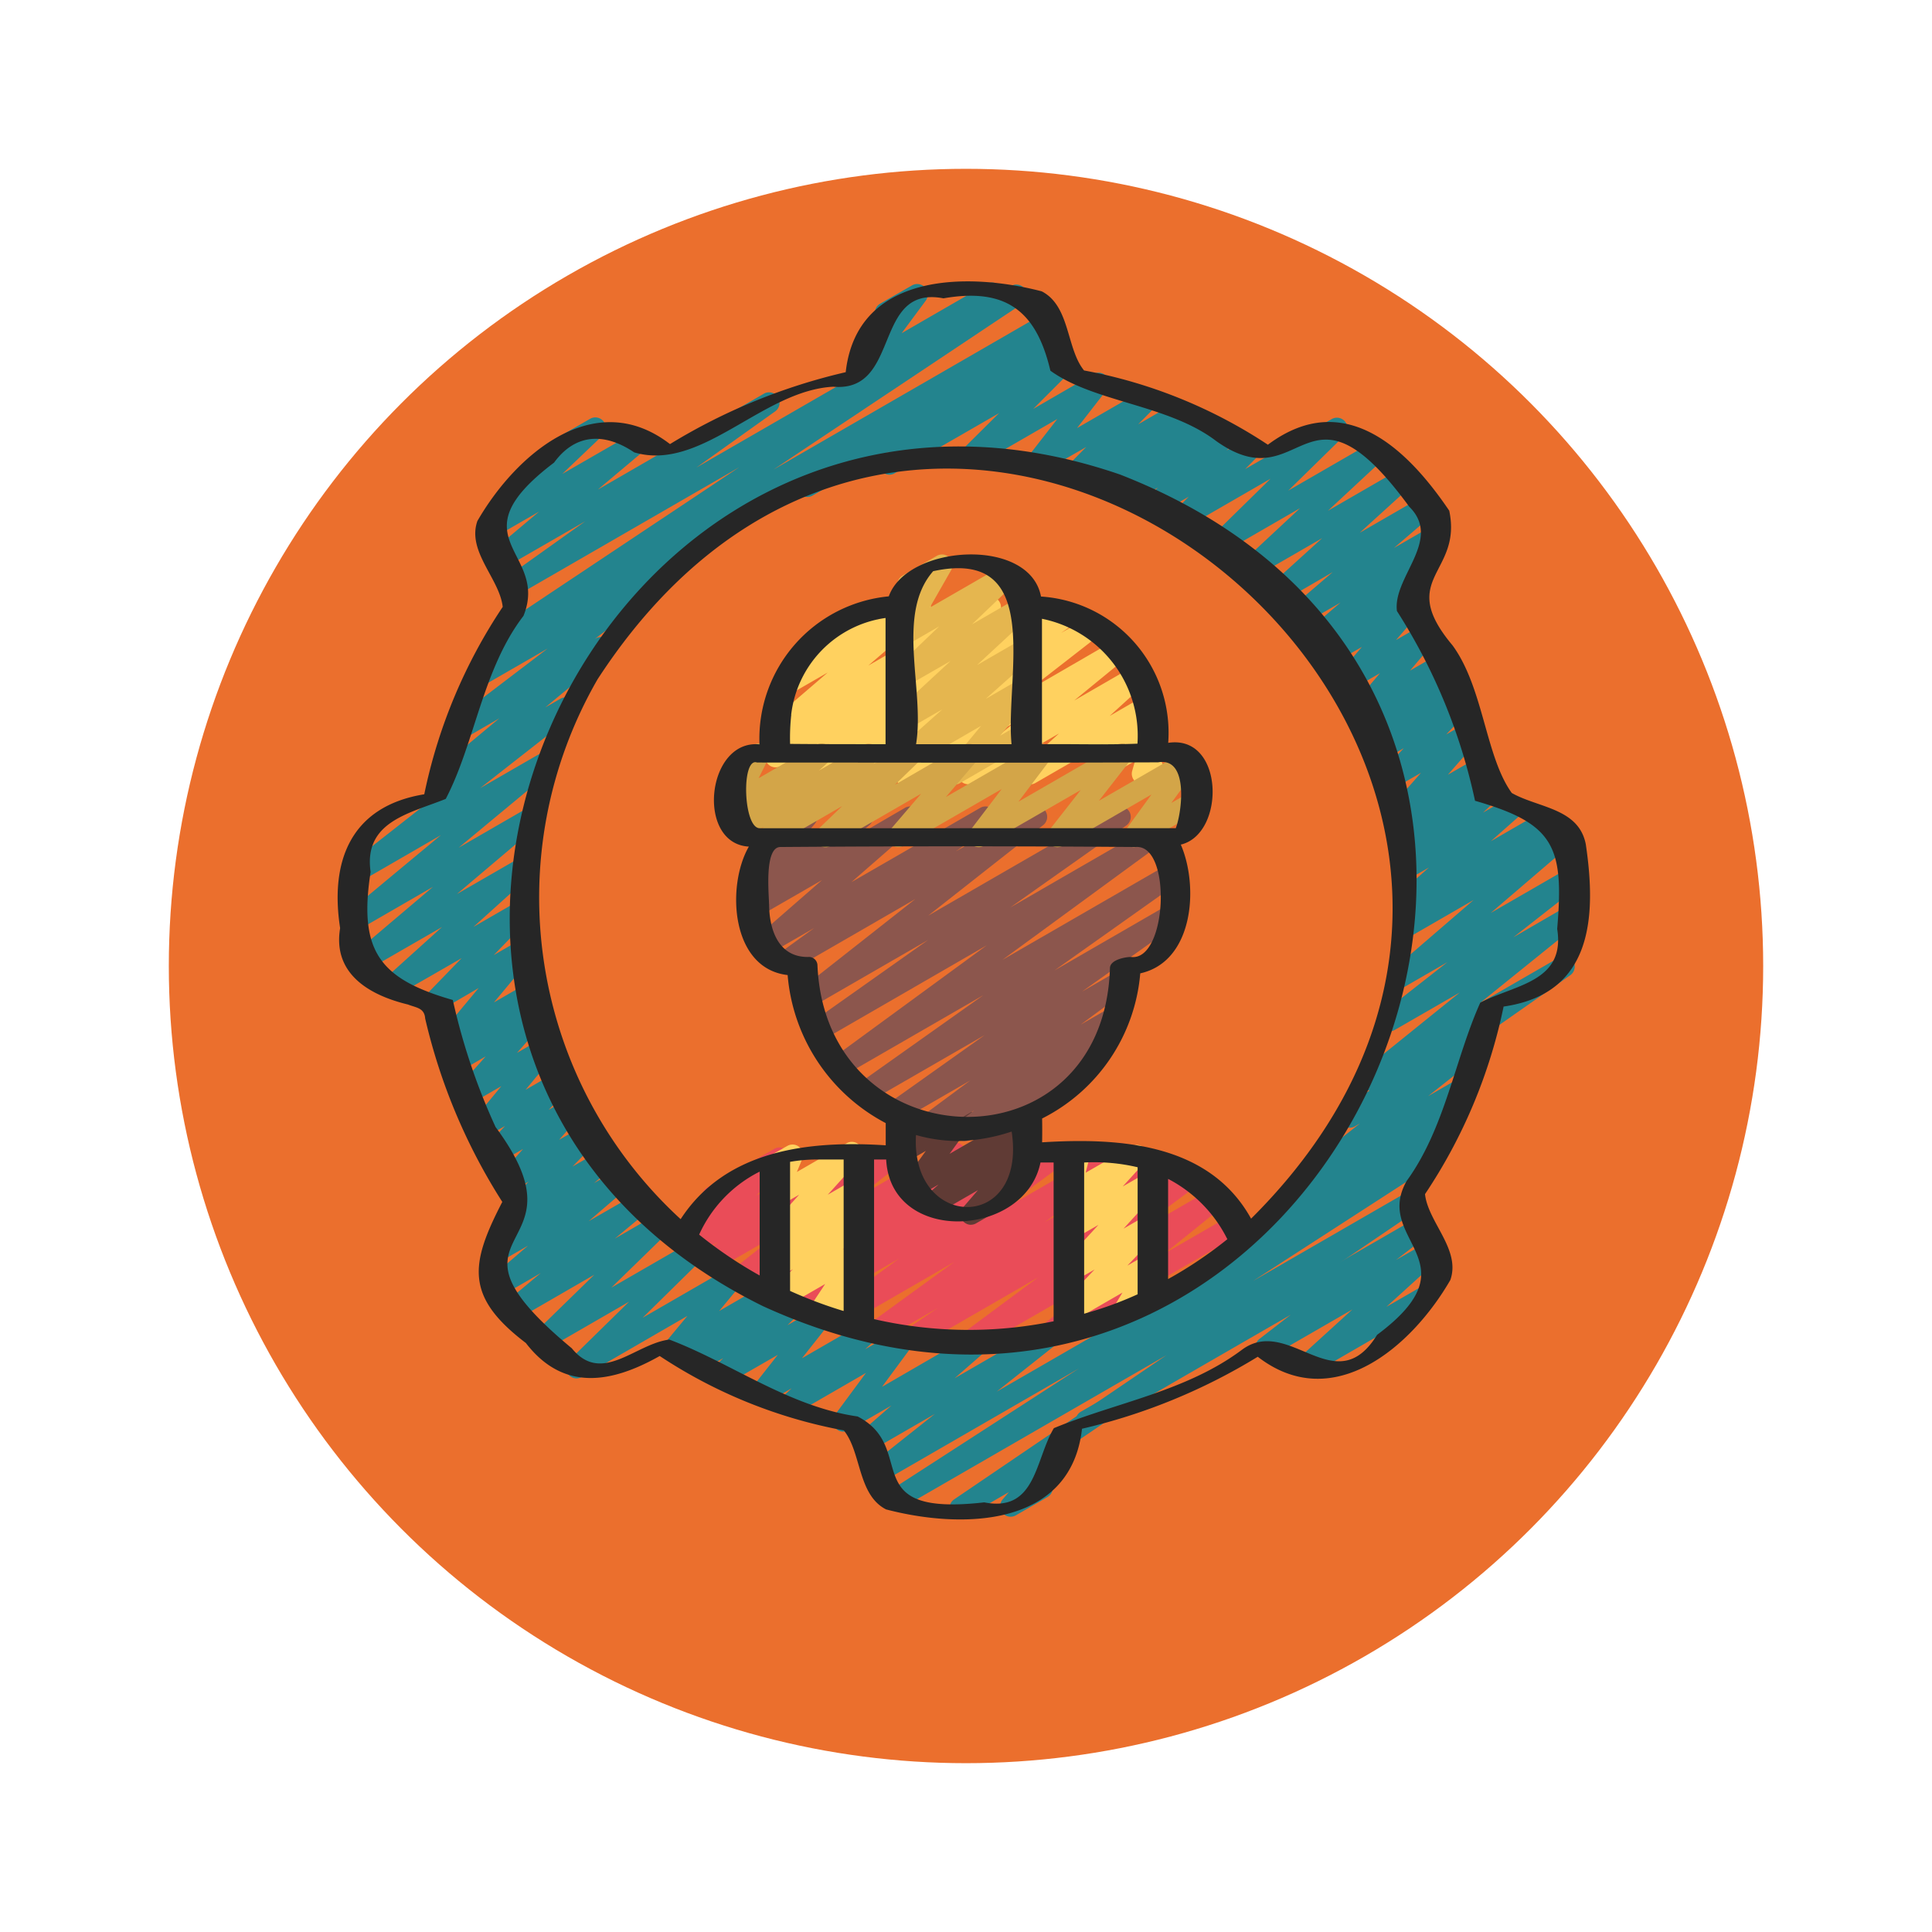 <svg xmlns="http://www.w3.org/2000/svg" xmlns:xlink="http://www.w3.org/1999/xlink" width="103" height="103" viewBox="0 0 103 103"><defs><filter id="a" x="0" y="0" width="103" height="103" filterUnits="userSpaceOnUse"><feOffset dy="3" input="SourceAlpha"/><feGaussianBlur stdDeviation="3" result="b"/><feFlood flood-opacity="0.161"/><feComposite operator="in" in2="b"/><feComposite in="SourceGraphic"/></filter></defs><g transform="translate(-276 -3819)"><g transform="matrix(1, 0, 0, 1, 276, 3819)" filter="url(#a)"><circle cx="42.5" cy="42.5" r="42.5" transform="translate(9 6)" fill="#eb6f2d"/></g><g transform="translate(293.819 3833.476)"><g transform="translate(0.632 0.59)"><path d="M35.879,56.5a.56.56,0,0,1-.28-1.043L53.452,45.151a.56.56,0,0,1,.621.927L52.4,47.37l1.606-.924a.56.56,0,0,1,.657.9L51.89,49.865l1.705-.983a.56.56,0,0,1,.56.968l-6.2,3.583a.56.56,0,0,1-.656-.9l2.778-2.53-4.333,2.5a.56.56,0,0,1-.623-.927l1.67-1.291L36.155,56.426a.553.553,0,0,1-.277.075Z" transform="translate(3.571 4.74)" fill="#23848e"/><path d="M46.6,51.431a.56.56,0,0,1-.319-1.019l2.8-1.943a.56.56,0,0,1-.071-.925l3.062-2.425-.28.162a.56.56,0,0,1-.6-.943l1.405-.985a.56.56,0,0,1-.438-.989l5.239-4.228-3.471,2a.56.56,0,0,1-.626-.925l3.429-2.687L54.453,37.84a.56.56,0,0,1-.645-.908l4.322-3.724-3.359,1.939a.56.56,0,0,1-.617-.932l.48-.363a.56.56,0,0,1-.474-.97l1.588-1.405-1,.574a.56.56,0,0,1-.658-.9l.648-.593-.132.077a.56.56,0,0,1-.672-.889l.858-.821-.429.247a.56.56,0,0,1-.7-.854l1.66-1.889-1.417.817a.56.56,0,0,1-.687-.868l1.189-1.262-1,.575a.56.56,0,0,1-.658-.9l.128-.118a.56.56,0,0,1-.547-.944l.224-.214-.053.029a.56.56,0,0,1-.708-.845l1.344-1.583-1.464.845a.56.56,0,0,1-.7-.85l1.2-1.393-1.4.807a.56.56,0,0,1-.643-.91l.091-.078-.112.062a.56.56,0,0,1-.643-.911l1.567-1.336-1.864,1.076a.56.56,0,0,1-.644-.909l2.093-1.791-2.548,1.484a.56.56,0,0,1-.656-.9l2.639-2.392-3.4,1.962A.56.56,0,0,1,46,15l2.876-2.68-3.888,2.245a.56.56,0,0,1-.672-.885l2.987-2.93-4.343,2.507a.56.56,0,0,1-.68-.877l.661-.672-1.386.8a.56.56,0,0,1-.672-.888l.414-.4-1.15.664a.56.56,0,0,1-.659-.9l.224-.208-1,.575a.56.56,0,0,1-.655-.9l.15-.135-1.014.586a.56.56,0,0,1-.672-.879l.954-.963-2.411,1.382a.56.56,0,0,1-.722-.827l1.594-2.049-4.449,2.568a.56.56,0,0,1-.672-.881l2.015-2-5.572,3.21a.56.56,0,0,1-.61-.937l.325-.236-4.11,2.372a.56.56,0,0,1-.56-.968l13.241-7.64a.56.56,0,0,1,.61.937l-.329.238.165-.094a.56.56,0,0,1,.672.881L34.647,7.032l3.21-1.859A.56.56,0,0,1,38.579,6L36.985,8.051,40.521,6.01a.56.56,0,0,1,.677.878l-.952.962,1.981-1.143a.56.56,0,0,1,.655.9l-.151.138.759-.438a.56.56,0,0,1,.659.9l-.224.2.777-.448a.56.56,0,0,1,.672.888l-.417.4.977-.56a.56.56,0,0,1,.678.877l-.661.672L50.56,7.573a.56.56,0,0,1,.672.885l-2.984,2.926,4.327-2.5a.56.56,0,0,1,.662.9L50.361,12.46l3.678-2.127a.56.56,0,0,1,.656.9l-2.64,2.4,3.269-1.887a.56.56,0,0,1,.644.909l-2.091,1.791,1.95-1.126a.56.56,0,0,1,.643.91l-1.575,1.344.073-.041a.56.56,0,0,1,.643.91l-.722.616a.56.56,0,0,1,.3.911l-1.2,1.384,1.387-.8a.56.56,0,0,1,.706.846l-1.344,1.581,1.476-.852a.56.56,0,0,1,.663.9l-.224.214.068-.038a.56.56,0,0,1,.658.9l-.112.105a.56.56,0,0,1,.589.915l-1.19,1.262,1.055-.609a.56.56,0,0,1,.7.854l-1.666,1.9,1.515-.873a.56.56,0,0,1,.666.889l-.857.82.54-.311a.56.56,0,0,1,.658.9l-.649.595,1.359-.784a.56.56,0,0,1,.652.9l-1.59,1.408,2.749-1.587a.56.56,0,0,1,.617.932l-.271.2.579-.336a.56.56,0,0,1,.645.909L59.044,33.9l4.008-2.314a.56.56,0,0,1,.626.925L60.246,35.2l2.816-1.634a.56.56,0,0,1,.63.919l-5.24,4.231,4.238-2.445a.56.56,0,0,1,.6.943l-4.512,3.164a.566.566,0,0,1,.1.112.56.56,0,0,1-.112.754L55.7,43.669l1.665-.96a.56.56,0,0,1,.6.944l-.986.685a.56.56,0,0,1,.245,1.043L46.88,51.356a.56.56,0,0,1-.283.075Z" transform="translate(1.983 -0.295)" fill="#23848e"/><path d="M25.266,5.671a.56.56,0,0,1-.448-.9l1.5-2.034a.56.56,0,0,1-.15-1.029L27.866.734a.56.56,0,0,1,.731.817L27.316,3.28,31.838.67a.56.56,0,1,1,.56.968L25.546,5.6a.56.56,0,0,1-.28.075Z" transform="translate(2.302 -0.583)" fill="#23848e"/><path d="M33.311,66.468A.56.56,0,0,1,33,65.443l11.325-7.692L30.152,65.933a.56.56,0,0,1-.583-.955l10.089-6.52L29.251,64.466a.56.56,0,0,1-.628-.923l3.352-2.659-3.39,1.958a.56.56,0,0,1-.647-.906l1.722-1.5-2.282,1.318a.56.56,0,0,1-.731-.818L28.3,58.7l-3.834,2.214a.56.56,0,0,1-.659-.9l.535-.495-1.41.814a.56.56,0,0,1-.721-.83L23.6,57.736l-2.8,1.612a.56.56,0,0,1-.672-.885l.56-.551-1.224.706a.56.56,0,0,1-.662-.9l.2-.193-.691.4a.56.56,0,0,1-.711-.841l1.18-1.423-5.633,3.258a.56.56,0,0,1-.672-.883L15.674,54.9l-4.283,2.472a.56.56,0,0,1-.672-.886l3.1-3.023-3.99,2.306a.56.56,0,0,1-.639-.915l1.773-1.479L8.84,54.606A.56.56,0,0,1,8.2,53.7l2.084-1.785-1.405.811a.56.56,0,0,1-.64-.912l1.243-1.048A.552.552,0,0,1,9,50.548a.56.56,0,0,1,.041-.734l1.27-1.308-.766.441a.56.56,0,0,1-.7-.854l1.173-1.333-1.31.756a.56.56,0,0,1-.691-.867L9.06,45.534l-1.043.6a.56.56,0,0,1-.711-.842l1.556-1.881-1.61.93a.56.56,0,0,1-.7-.857l1.475-1.66-1.379.8a.56.56,0,0,1-.655-.9l.2-.181a.56.56,0,0,1-.592-.9l2.05-2.463L5.526,39.42a.56.56,0,0,1-.681-.874l1.9-1.959-3.4,1.955a.56.56,0,0,1-.655-.9L5.7,34.927,1.65,37.261a.56.56,0,0,1-.642-.912l4.213-3.567-3.807,2.2a.56.56,0,0,1-.639-.911L5.64,30.027l-4.2,2.428a.56.56,0,0,1-.626-.926l5.074-3.977a.56.56,0,0,1-.462-.981L8.755,23.8,6.786,24.941a.56.56,0,0,1-.619-.929l5.165-3.933-3.4,1.96a.56.56,0,0,1-.574-.961l1.293-.8a.568.568,0,0,1-.54-.262.56.56,0,0,1,.165-.76L21.552,10.41,9.721,17.24a.56.56,0,0,1-.6-.94l4.217-3.007L9.079,15.746a.56.56,0,0,1-.64-.914l2.439-2.055-2.253,1.3a.56.56,0,0,1-.666-.889l3.359-3.21a.534.534,0,0,1-.1-.128.56.56,0,0,1,.2-.765L13.58,7.841a.56.56,0,0,1,.672.889l-2.141,2.041,3.695-2.127a.56.56,0,0,1,.64.912L14,11.611l8.878-5.128a.56.56,0,0,1,.6.94l-4.221,3.011L36.04.749a.56.56,0,0,1,.59.951L23.363,10.544,37.684,2.276a.56.56,0,0,1,.574.961L19.2,15.052a.56.56,0,0,1-.2.591l-5.158,3.929.054-.031a.56.56,0,0,1,.637.916L11.2,23.224l.8-.462a.56.56,0,0,1,.626.926l-4.9,3.84,3.081-1.779a.56.56,0,0,1,.637.916L6.582,30.7l3.48-2.009a.56.56,0,0,1,.642.912L6.488,33.172,9.735,31.3a.56.56,0,0,1,.655.9L7.371,34.924l2.305-1.331a.56.56,0,0,1,.681.874l-1.9,1.958,1.353-.784a.56.56,0,0,1,.711.842L8.466,38.947l1.72-.992a.56.56,0,0,1,.655.9l-.224.2a.575.575,0,0,1,.567.19.56.56,0,0,1-.016.726L9.693,41.639,11,40.882a.56.56,0,0,1,.71.842l-1.557,1.883,1.581-.914a.56.56,0,0,1,.69.867l-1.038,1.114,1.028-.593a.56.56,0,0,1,.7.854l-1.173,1.337,1.3-.749a.56.56,0,0,1,.681.874L12.654,47.7l1.482-.855a.56.56,0,0,1,.642.914l-.977.823,1.159-.672a.56.56,0,0,1,.644.91l-2.087,1.791,2.531-1.456a.56.56,0,0,1,.638.914l-1.775,1.47,2.239-1.292a.56.56,0,0,1,.672.886l-3.1,3.023,4.192-2.42a.56.56,0,0,1,.672.883L16.393,55.76l4.548-2.626a.56.56,0,0,1,.71.842L20.472,55.4,22.7,54.114a.56.56,0,0,1,.662.9l-.2.191.836-.483a.56.56,0,0,1,.672.885l-.56.552,1.456-.839a.56.56,0,0,1,.72.83l-1.4,1.77,3.247-1.876a.56.56,0,0,1,.659.9l-.534.494,1.815-1.047a.56.56,0,0,1,.73.817l-1.648,2.235L34.1,56.578a.56.56,0,0,1,.647.907l-1.721,1.5L38,56.111a.56.56,0,0,1,.627.924L35.266,59.7,58.439,46.322a.56.56,0,0,1,.583.955L48.935,53.8l8.1-4.676a.56.56,0,0,1,.595.948L39.005,62.716a.56.56,0,0,1-.1.57l-.915,1.064a.545.545,0,0,1,.193.2.56.56,0,0,1-.2.764l-1.7.983a.56.56,0,0,1-.7-.85l.336-.393-2.324,1.344a.56.56,0,0,1-.275.073Z" transform="translate(-0.584 -0.572)" fill="#23848e"/></g><path d="M32.118,52.541a.56.56,0,0,1-.336-1.008l3.8-2.819L29.3,52.34a.56.56,0,0,1-.6-.946l1.517-1.041-2.905,1.679a.56.56,0,0,1-.609-.937L31.1,47.9l-6.145,3.547a.56.56,0,0,1-.611-.936l3.812-2.793-5.226,3.016a.56.56,0,0,1-.6-.94l1.943-1.385L21.415,50.05a.56.56,0,0,1-.615-.933l2.368-1.767L19.9,49.235a.56.56,0,0,1-.627-.924l2.351-1.851-3.2,1.843a.56.56,0,0,1-.621-.928l.705-.541-1.189.685a.56.56,0,0,1-.672-.883l1.7-1.679a.56.56,0,0,1-.408-1.029l3.576-2.065a.56.56,0,0,1,.672.883l-1.637,1.612L25.335,41.6a.56.56,0,0,1,.62.928l-.7.536,2.54-1.461a.56.56,0,0,1,.626.924l-2.351,1.85,4.81-2.773a.56.56,0,0,1,.615.933l-2.374,1.77,4.682-2.7a.56.56,0,0,1,.6.94l-1.943,1.386L36.5,41.608a.56.56,0,0,1,.611.936L33.3,45.335l6.412-3.7a.56.56,0,0,1,.609.937l-4.391,3.2,6.2-3.583a.56.56,0,0,1,.6.946l-1.522,1.043,2.239-1.3a.56.56,0,0,1,.614.934L40.267,46.63,44.8,44.013a.56.56,0,0,1,.633.919l-3.1,2.5L45.859,45.4a.56.56,0,1,1,.56.97L36.69,51.986a.56.56,0,0,1-.631-.919l3.1-2.5-6.755,3.9a.55.55,0,0,1-.282.073Z" transform="translate(1.951 4.906)" fill="#ea4c58"/><path d="M30.795,46.119a.56.56,0,0,1-.424-.925l.793-.92L28.934,45.56a.56.56,0,0,1-.648-.9l.784-.689-1.12.647a.56.56,0,0,1-.733-.813l1.172-1.626-1.019.588a.56.56,0,0,1-.816-.645l.27-.9a.56.56,0,0,1-.016-.977l.56-.327a.56.56,0,0,1,.818.645l-.16.532,2.062-1.189a.56.56,0,0,1,.733.812l-1.168,1.619,3.807-2.2a.56.56,0,0,1,.648.906l-.784.687.137-.078a.56.56,0,0,1,.7.85l-1.008,1.174a.56.56,0,0,1,.215,1.04l-2.3,1.325a.547.547,0,0,1-.28.075Z" transform="translate(3.152 4.702)" fill="#603b35"/><path d="M31.3,43.377a.56.56,0,0,1-.336-1.008l.841-.636-2.249,1.3a.56.56,0,0,1-.612-.934l2.647-1.96-3.8,2.192a.56.56,0,0,1-.6-.94l5.176-3.676L26.235,41.25a.56.56,0,0,1-.6-.94l6.656-4.719L24.9,39.855a.56.56,0,0,1-.61-.936l8.181-5.986-8.723,5.038a.56.56,0,0,1-.6-.942l6.195-4.38L23.154,36.22a.56.56,0,0,1-.627-.924l6.138-4.831-6.692,3.863a.56.56,0,0,1-.608-.938l1.911-1.383L20.828,33.42a.56.56,0,0,1-.648-.906l3.508-3.059L20.37,31.366a.56.56,0,0,1-.637-.915l.719-.6-.082.046a.56.56,0,0,1-.709-.844L21.6,26.746a.56.56,0,0,1,.237-.7l.764-.44a.56.56,0,0,1,.708.844l-.75.9,3.023-1.741a.56.56,0,0,1,.637.915l-.721.6L28.117,25.6a.56.56,0,0,1,.647.906l-3.506,3.058L32.132,25.6a.56.56,0,0,1,.608.938l-1.911,1.383,4.031-2.324a.56.56,0,0,1,.626.924l-6.137,4.831,9.976-5.76a.56.56,0,0,1,.6.942l-6.2,4.383,7.143-4.125a.56.56,0,0,1,.61.936L33.3,33.713l8.835-5.1a.56.56,0,0,1,.6.942L36.086,34.27l6.046-3.492a.56.56,0,0,1,.6.94L37.551,35.4l1.96-1.131a.56.56,0,0,1,.614.934L37.481,37.16l1.581-.911a.56.56,0,0,1,.617.93L38.335,38.2a.56.56,0,0,1,.274,1.043L31.578,43.3a.552.552,0,0,1-.28.076Z" transform="translate(2.315 2.989)" fill="#8c564d"/><path d="M21.971,25.572a.56.56,0,0,1-.317-1.021L23,23.628l-1.628.937a.56.56,0,0,1-.6-.944l.677-.471-.074.041a.56.56,0,0,1-.644-.909l3.143-2.7-2.015,1.16a.56.56,0,0,1-.645-.908l1.4-1.2a.56.56,0,0,1,.037-.946l3.286-1.9a.56.56,0,0,1,.646.908l-.094.081,2.048-1.17a.56.56,0,0,1,.644.909l-3.143,2.695,6.245-3.6a.56.56,0,0,1,.6.943l-.672.467,2.409-1.391a.56.56,0,0,1,.6.946l-1.344.928,2.6-1.5a.56.56,0,0,1,.6.946l-.764.525,1.462-.843a.56.56,0,0,1,.625.925L34.6,20.513l4.6-2.666a.56.56,0,0,1,.634.918l-2.817,2.309,3.147-1.817a.56.56,0,0,1,.656.9l-1.913,1.739,1.827-1.055a.56.56,0,0,1,.71.844l-1.029,1.232.486-.28a.56.56,0,0,1,.817.638l-.253.887a.56.56,0,0,1,.019.981l-.56.321a.56.56,0,0,1-.817-.638l.15-.527-2.027,1.17a.56.56,0,0,1-.71-.844l1.029-1.232-3.6,2.077a.56.56,0,0,1-.656-.9l1.912-1.738L31.63,25.474A.56.56,0,0,1,31,24.557l2.824-2.3-5.6,3.232a.56.56,0,0,1-.624-.925L31.387,21.6l-6.748,3.892a.56.56,0,0,1-.6-.946l.762-.525L22.249,25.5a.553.553,0,0,1-.278.076Z" transform="translate(2.434 1.796)" fill="#ffd15f"/><path d="M29.926,25.8a.56.56,0,0,1-.43-.917l1.837-2.217-3.962,2.287a.56.56,0,0,1-.652-.9l2.549-2.267-1.9,1.095a.56.56,0,0,1-.661-.9l3-2.774L27.371,20.55a.56.56,0,0,1-.672-.889l2.4-2.3-1.739,1.008a.56.56,0,0,1-.765-.761l1.142-2-.058.032a.56.56,0,0,1-.56-.968l1.855-1.07a.56.56,0,0,1,.765.761l-1.142,2,3.988-2.3a.56.56,0,0,1,.672.889l-2.406,2.3,2.6-1.5a.56.56,0,0,1,.661.9l-3,2.777,2.351-1.356a.56.56,0,0,1,.652.9L31.577,21.23l1.9-1.1a.56.56,0,0,1,.711.842l-1.837,2.217,1.135-.656a.56.56,0,0,1,.818.639l-.336,1.157a.56.56,0,0,1,.079,1.008l-.636.367a.56.56,0,0,1-.818-.638l.249-.87L30.2,25.723a.548.548,0,0,1-.278.074Z" transform="translate(3.151 1.556)" fill="#e5b64f"/><path d="M35.09,51.077a.56.56,0,0,1-.405-.946L36.428,48.3l-1.058.61a.56.56,0,0,1-.692-.862l1.954-2.127-1.262.726a.56.56,0,0,1-.693-.862L35.84,44.5l-.474.273a.56.56,0,0,1-.822-.623l.312-1.232a.552.552,0,0,1-.255-.231.56.56,0,0,1,.2-.765l.56-.322a.56.56,0,0,1,.823.623l-.233.916L38.4,41.732a.56.56,0,0,1,.693.861l-1.167,1.282,1.3-.748a.56.56,0,0,1,.692.863l-1.947,2.131,1.266-.731a.56.56,0,0,1,.686.87l-1.747,1.832,1.065-.615A.56.56,0,0,1,40,48.25l-.428.709A.56.56,0,0,1,39.8,50l-1.45.837a.56.56,0,0,1-.758-.775l.321-.531L35.37,51a.549.549,0,0,1-.28.076Z" transform="translate(4.109 4.905)" fill="#ffd15f"/><path d="M25.2,51.869a.56.56,0,0,1-.551-.657l.128-.729-1.135.656a.56.56,0,0,1-.746-.794l.844-1.272-2.28,1.314a.56.56,0,0,1-.672-.882l1.232-1.22-.654.376a.56.56,0,0,1-.663-.9l.9-.851-.242.139a.56.56,0,0,1-.7-.86l1.693-1.876-1,.575a.56.56,0,0,1-.8-.7l.382-.921a.56.56,0,0,1-.144-1.028l.923-.522a.56.56,0,0,1,.8.7l-.283.685,2.64-1.525a.56.56,0,0,1,.7.86l-1.694,1.878,1.353-.784a.56.56,0,0,1,.663.9l-.9.849.245-.142a.56.56,0,0,1,.672.882l-1.238,1.223.573-.336A.56.56,0,0,1,26,47.7l-.844,1.272.112-.062a.56.56,0,0,1,.831.582l-.2,1.167a.56.56,0,0,1-.058.932l-.345.2a.56.56,0,0,1-.288.079Z" transform="translate(2.433 4.903)" fill="#ffd15f"/><path d="M20.944,28.061a.56.56,0,0,1-.356-.992l.122-.1-1.086.627a.56.56,0,0,1-.655-.9l.531-.48-.13.075a.56.56,0,0,1-.784-.736l.582-1.159a.567.567,0,0,1-.5-.28.56.56,0,0,1,.2-.764l1.3-.75a.56.56,0,0,1,.784.734l-.523,1.046,3.085-1.78a.56.56,0,0,1,.655.9l-.532.481,2.39-1.375a.56.56,0,0,1,.635.916l-.122.1L28.3,22.609a.56.56,0,0,1,.672.888L27.7,24.728l3.659-2.119a.56.56,0,0,1,.705.848l-1.65,1.926,4.807-2.773a.56.56,0,0,1,.727.822l-1.666,2.2,5.24-3.023a.56.56,0,0,1,.722.829l-1.673,2.146L43.1,22.971a.56.56,0,0,1,.732.813l-1.4,1.915.94-.542a.56.56,0,0,1,.56.968l-3.221,1.857a.56.56,0,0,1-.733-.813l1.394-1.918-4.732,2.731a.558.558,0,0,1-.722-.824L37.6,25.012l-5.161,2.97a.56.56,0,0,1-.726-.822l1.675-2.2-5.241,3.023a.56.56,0,0,1-.705-.848l1.65-1.926L24.28,27.983a.56.56,0,0,1-.672-.888l1.274-1.225-3.658,2.113A.56.56,0,0,1,20.944,28.061Z" transform="translate(2.195 2.632)" fill="#d3a548"/><path d="M21.871,54.216C52.139,68.089,72.34,22.134,40.911,9.882,12.531.124-5.359,40.78,21.871,54.216ZM24.74,46.4h1.438v8.078a23.075,23.075,0,0,1-2.856-1.071V46.525A8.429,8.429,0,0,1,24.74,46.4ZM21.7,52.583a23.013,23.013,0,0,1-3.226-2.178A6.976,6.976,0,0,1,21.7,47.047Zm6.1,2.327V46.4h.645c.235,4.556,7.406,4.19,8.227.159h.7v8.466A22.492,22.492,0,0,1,27.8,54.91ZM22.2,32.778c0-.472-.269-3.038.607-3.038,6.309-.047,12.639-.049,18.947,0,1.941-.151,1.679,6.115-.259,5.862-.3,0-1.12.148-1.12.6-.336,10.825-15.153,10.366-15.594-.171a.459.459,0,0,0-.514-.428c-1.6.006-2.063-1.518-2.063-2.825Zm-.638-7.542c7.054,0,14.318.022,21.385-.01,1.645-.291,1.267,2.649.938,3.512-7.381-.008-14.826.008-22.189,0-.881-.017-.979-3.824-.13-3.5Zm1.818-2.543a5.887,5.887,0,0,1,5.032-5.163q0,3.366,0,6.729c-1.7,0-3.389,0-5.089-.016a11.366,11.366,0,0,1,.062-1.551Zm7.563-7.656c5.982-1.3,3.838,5.6,4.186,9.222H30.039c.476-2.913-1.1-6.923.91-9.222Zm5.808,4.926V17.573a6.358,6.358,0,0,1,5.091,6.658c-1.7.068-3.388.011-5.091.029ZM32.286,45.416a9.741,9.741,0,0,0,2.849-.506c.821,5.4-5.4,5.269-5.1.185a8.312,8.312,0,0,0,2.247.321ZM39,54.621V46.56a10.1,10.1,0,0,1,2.851.253v6.773A19.308,19.308,0,0,1,39,54.621Zm7.637-3.974a22.048,22.048,0,0,1-3.161,2.127V47.434a7.27,7.27,0,0,1,3.157,3.213ZM13.058,20.8C31.952-8.263,72.11,25.485,47.9,49.554c-2.231-4.024-7-4.328-11.141-4.07q.012-.637,0-1.27a9.558,9.558,0,0,0,5.232-7.738c2.84-.626,3.135-4.611,2.162-6.864,2.4-.571,2.321-5.884-.672-5.425a7.278,7.278,0,0,0-6.782-7.8c-.6-3.2-7.132-2.776-8.114-.01a7.626,7.626,0,0,0-6.894,7.891c-2.83-.274-3.4,5.289-.567,5.451-1.2,2.078-.976,6.5,2.068,6.848a9.83,9.83,0,0,0,5.229,7.892v1.185c-4.06-.266-8.516.216-10.933,3.937A23.273,23.273,0,0,1,13.058,20.8Z" transform="translate(0.98 0.94)" fill="#262626"/><path d="M3.933,39.078c.441.175.874.172.916.749A31.31,31.31,0,0,0,8.96,49.6c-1.706,3.3-2.015,5.038,1.257,7.524,2,2.6,4.568,2.141,7.135.692a26.488,26.488,0,0,0,9.814,3.966c.947,1.163.73,3.432,2.253,4.212,4.031,1.057,9.853.982,10.447-4.3a31.573,31.573,0,0,0,9.369-3.838c4.018,3.107,8.221-.547,10.267-4.091.57-1.622-1.188-3.081-1.35-4.579a28.179,28.179,0,0,0,4.19-10c4.713-.677,4.966-4.713,4.382-8.652C66.345,28.6,64.185,28.6,62.778,27.8c-1.405-1.939-1.5-5.6-3.157-7.868-3.023-3.6.533-3.807-.177-7.181C57.178,9.4,53.82,6.21,49.775,9.233a26.469,26.469,0,0,0-9.8-3.959c-.952-1.163-.734-3.434-2.256-4.218C33.679.005,27.857.081,27.268,5.366A31.574,31.574,0,0,0,17.9,9.2C13.881,6.1,9.678,9.752,7.632,13.3c-.57,1.622,1.188,3.081,1.35,4.579A28.215,28.215,0,0,0,4.8,27.869C.874,28.51-.239,31.435.314,35.005c-.406,2.432,1.551,3.574,3.619,4.073ZM1.939,32.007c-.384-2.679,2.07-3.114,4.006-3.891C7.5,25.14,7.9,21.21,10.089,18.358c1.393-3.443-3.756-4.092,1.632-8.173,1.166-1.591,2.734-1.58,4.27-.544,3.583,1.06,6.815-3.3,10.612-3.5C30.24,6.462,28.681.7,32.48,1.429c3.326-.579,4.95.662,5.7,3.858,2.351,1.7,6.289,1.8,8.845,3.754,4.644,3.3,4.726-4.1,10.283,3.492,1.8,1.775-.886,3.75-.653,5.567a30.628,30.628,0,0,1,4.164,10.116c4.255,1.217,4.749,2.463,4.38,6.83.448,2.825-2.239,2.965-4.1,3.93-1.353,3.007-1.876,6.691-3.927,9.511-1.807,3.2,3.695,4.274-1.574,8.2-2.225,3.612-4.7-1.078-7.216.805-2.978,2.222-6.758,2.817-10.016,4.171-1.008,1.679-.944,4.5-3.712,3.956-6.909.784-3.471-2.881-6.749-4.579-3.663-.521-6.766-2.864-10.041-4.1-1.815.224-3.6,2.43-5.2.464C4.741,50.829,13.75,52.56,8.6,45.607a33.767,33.767,0,0,1-2.278-6.77c-3.9-1.12-5.038-2.606-4.382-6.83Z" transform="translate(0 0)" fill="#262626"/></g></g></svg>